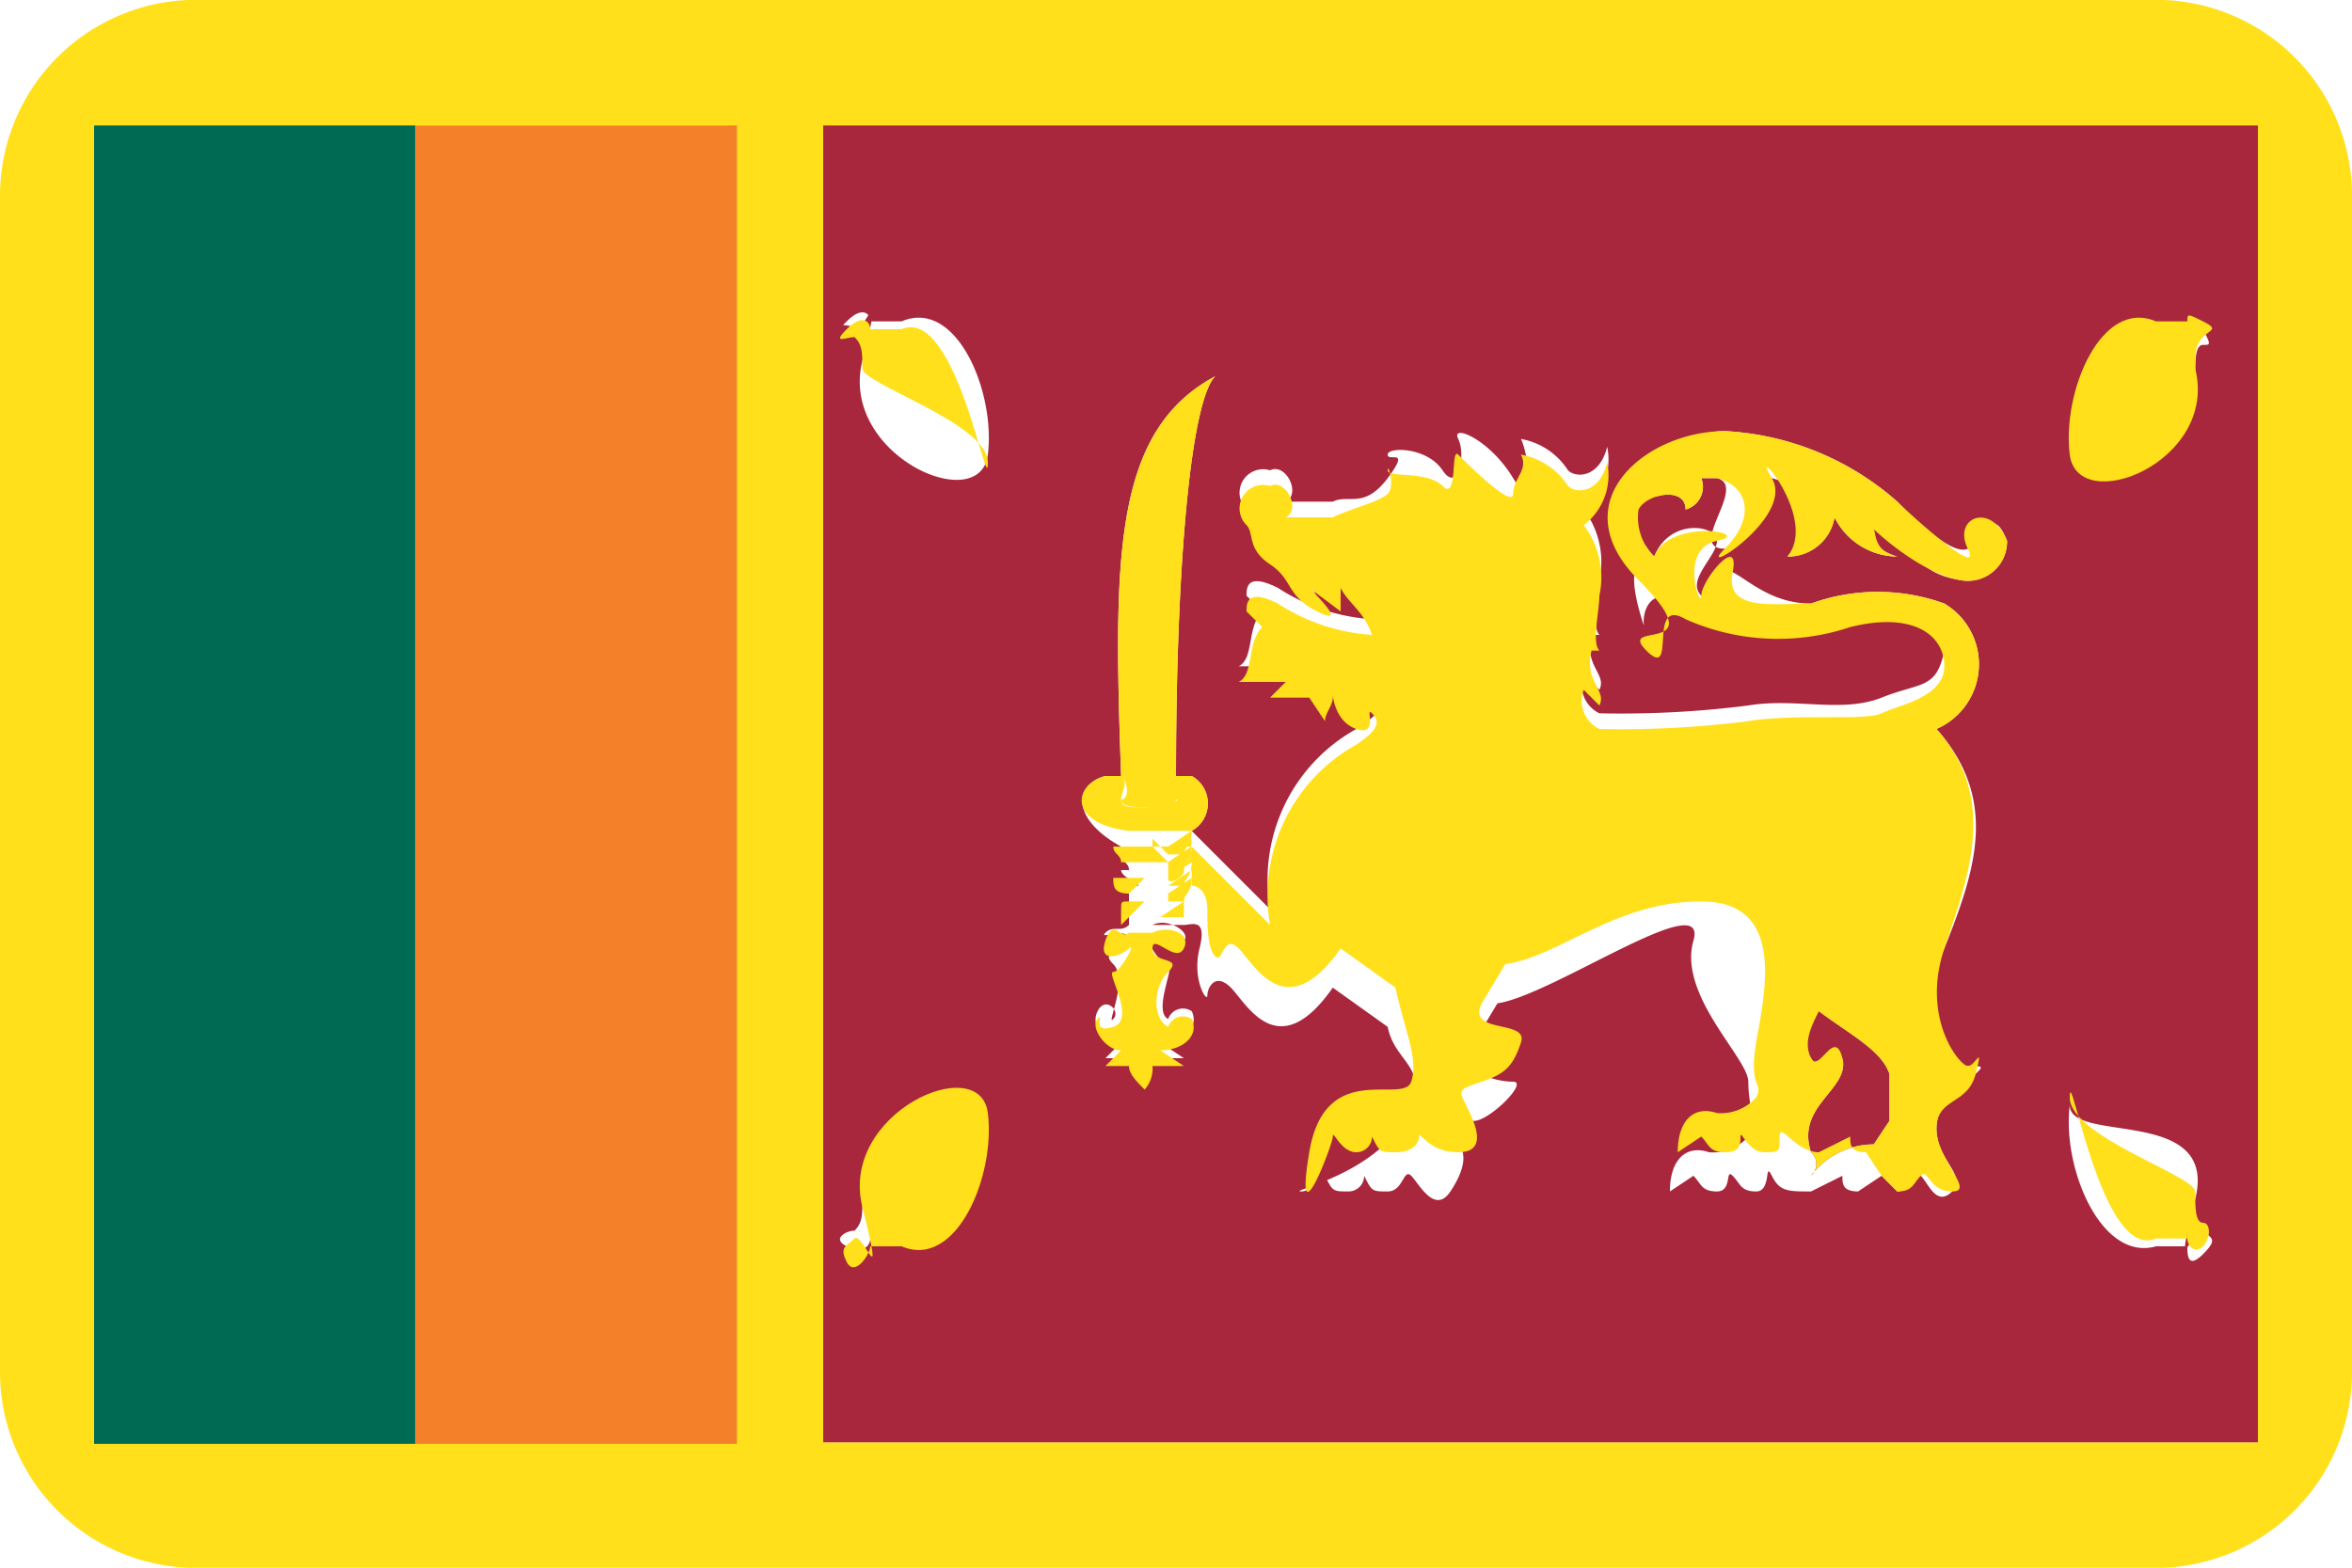 <svg id="Flags" xmlns="http://www.w3.org/2000/svg" viewBox="0 0 30 20"><defs><style>.cls-1{fill:#ffe01b;}.cls-2{fill:#006a53;}.cls-3{fill:#f4812a;}.cls-4{fill:#a9273d;}</style></defs><title>lk</title><path class="cls-1" d="M27.4,0H2.6A2.5,2.5,0,0,0,0,2.5v15A2.5,2.5,0,0,0,2.6,20H27.4A2.5,2.5,0,0,0,30,17.5V2.5A2.5,2.5,0,0,0,27.4,0ZM9.3,18.4H1.2V1.6H9.3Zm19.5,0H10.5V1.6H28.8Z"/><rect class="cls-2" x="1.2" y="1.6" width="4.1" height="16.82"/><rect class="cls-3" x="5.3" y="1.6" width="4.1" height="16.82"/><path class="cls-4" d="M20.4,7.5Z"/><path class="cls-4" d="M10.5,18.4H28.8V1.6H10.5Zm17-14.2h.4c0-.1.1-.2.2,0s.1.2,0,.2-.1.2-.1.4-1.6.7-1.6,1.2S26.8,3.9,27.5,4.2Zm-1.1,9.9c0,.5,1.9,0,1.6,1.2s0,.3.1.4.2.1,0,.3-.2,0-.2-.1h-.4C26.8,16.1,26.3,14.9,26.4,14.1ZM14.1,9.9h.2c-.1-2.8-.1-4.4,1.2-5.1-.3.3-.5,2.3-.5,5.1h.2a.4.4,0,0,1,0,.7l1,1a2.2,2.2,0,0,1,1.1-2.3c.3-.2.4-.3.2-.4s-.3.1-.2.2-.2-.3-.3-.4-.1.2-.1.3l-.2-.3h-.5l.2-.2h-.6c.2-.1.1-.5.3-.7l-.2-.2c0-.1,0-.3.4-.1a2.5,2.5,0,0,0,1.2.4c-.1-.3-.3-.4-.4-.6v.3l-.4-.3c.1.1,0,.2.1.3s-.3-.3-.6-.6-.2-.4-.3-.5a.3.3,0,0,1,.3-.5c.2-.1.4.3.2.4H17c.2-.1.4.1.7-.3s0-.2,0-.3.5-.1.7.2.3-.2.2-.4.4,0,.7.5.2-.3.1-.5a.9.9,0,0,1,.6.4c.1.1.4.1.5-.3a.8.8,0,0,1-.3.8,1.1,1.1,0,0,1,.2.9h0c0,.2-.1.6,0,.7h-.1c-.1.4.2.5.1.7l-.2-.2a.4.4,0,0,0,.2.5h0a12.8,12.8,0,0,0,1.9-.1c.6-.1,1.2.1,1.7-.1s.7-.1.8-.6-.4-.7-1.2-.5a2.9,2.9,0,0,1-2.1-.1c-.5-.3-.6.2-.5.4s-.3-.7-.1-.9S21,5.5,22,5.5a3.6,3.6,0,0,1,2.2.9c.2.2.7.7.9.6s.3-.6.5-.1a.5.5,0,0,1-.6.5c-.6-.1-.5-.4-1.2-.8s0,.4.4.5a.9.9,0,0,1-.8-.5.6.6,0,0,1-.6.5c.4-.5.2-.9-.2-1s-.1.9-.6.9.3-.8-.1-.9h-.2a.3.3,0,0,1-.2.4c0-.3-.5-.2-.6,0a.7.7,0,0,0,.2.6c.2-.5.8-.4.8-.2s-.4.5-.2.7.2-.4.4-.3.5.4,1,.4a2.5,2.5,0,0,1,1.7,0,.9.9,0,0,1-.1,1.6c.8.9.5,1.8.1,2.8s.1,1.5.3,1.5.2,0,.1.1-.5.3-.5.7.4.6.2.8-.3-.1-.4-.2-.1.2-.3.2L24,15l-.3.2c-.2,0-.2-.1-.2-.2l-.4.2v0c-.3,0-.4,0-.5-.2s0,.2-.2.2-.2-.1-.3-.2,0,.2-.2.2-.2-.1-.3-.2l-.3.2c0-.4.2-.6.5-.5a.6.6,0,0,0,.5-.2c.1-.2,0-.4,0-.7s-.9-1.1-.7-1.8-1.8.7-2.5.8l-.3.5c-.2.4.3.5.5.5s-.3.5-.5.5-.3.2-.2.3.1.3-.1.6-.4-.1-.5-.2-.1.2-.3.2-.2,0-.3-.2a.2.2,0,0,1-.2.2c-.2,0-.2,0-.3-.2s-.1.2-.3.2.9-.2,1.3-.9-.1-.7-.2-1.2l-.7-.5c-.7,1-1.1.2-1.3,0s-.3,0-.3.1-.2-.2-.1-.6-.1-.3-.2-.3h-.4c.2-.1.5.1.4.2s-.3,0-.4,0,.1.3.2.3-.2.6,0,.7a.2.2,0,0,1,.3-.1c.1.2-.1.4-.4.4l.3.2h-.4a.4.4,0,0,1-.1.3c-.1-.1-.2-.2-.2-.3h-.3l.2-.2c-.2,0-.4-.2-.3-.4s.3,0,.2.1.2-.5,0-.7.2-.1.2-.3-.4,0-.3-.1.2,0,.3-.1v-.2h0v-.2c0-.1,0-.1.1-.1s-.2-.1-.2-.2h.1c0-.1-.1-.1-.1-.2h.2C13.6,10.5,13.7,10,14.1,9.9ZM10.8,4.1c.2-.2.3-.1.3,0h.4c.7-.3,1.2.9,1.1,1.7s-1.9,0-1.6-1.2,0-.3-.1-.4S10.7,4.2,10.8,4.1Zm.1,11.6c.1-.1.1-.2.1-.4s1.6-.7,1.6-1.2-.4,2-1.1,1.7h-.4c0,.1-.1.2-.3.1S10.8,15.7,10.9,15.7Z"/><path class="cls-4" d="M23.5,13.5c.1.4-.6.6-.4,1.2a.2.2,0,0,1,0,.3,1,1,0,0,1,.8-.4l.2-.3v-.6c-.1-.3-.5-.5-.9-.8s-.3.3-.1.6S23.5,13.6,23.5,13.5Z"/><path class="cls-1" d="M20.4,7.5Z"/><path class="cls-1" d="M14.7,10.7l.2.2.3-.2c0,.2-.1.2-.1.3h-.2l.3-.2c0,.2-.1.2-.1.3s-.2.2-.2.1h0l.3-.2c0,.2-.1.2-.1.3h-.2l.3-.2v.2h0c.1,0,.2.1.2.3s0,.5.1.6.1-.3.3-.1.6,1,1.3,0l.7.5c.1.5.3.9.2,1.2s-1.1-.3-1.3.9.3-.1.3-.2.1.2.3.2a.2.2,0,0,0,.2-.2c.1.2.1.2.3.2s.3-.1.3-.2.1.2.5.2.2-.4.1-.6-.1-.2.2-.3.4-.2.5-.5-.7-.1-.5-.5l.3-.5c.7-.1,1.4-.8,2.5-.8s.8,1.2.7,1.8.1.5,0,.7a.6.6,0,0,1-.5.2c-.3-.1-.5.1-.5.5l.3-.2c.1.1.1.2.3.2s.2-.1.2-.2.1.2.3.2.2,0,.2-.2.2.2.5.2v0l.4-.2c0,.1,0,.2.2.2L24,15l.2.2c.2,0,.2-.1.3-.2s.1.2.4.2-.2-.4-.2-.8.4-.3.5-.7,0-.1-.1-.1-.6-.6-.3-1.5.7-1.9-.1-2.8a.9.9,0,0,0,.1-1.6,2.5,2.5,0,0,0-1.7,0c-.5,0-1.1.1-1-.4s-.4.1-.4.3-.3-.6.2-.7-.6-.3-.8.2a.7.7,0,0,1-.2-.6c.1-.2.6-.3.6,0a.3.3,0,0,0,.2-.4h.2c.4.1.5.5.1.9s.9-.4.6-.9.6.5.2,1a.6.6,0,0,0,.6-.5.9.9,0,0,0,.8.5c-.4-.1-.2-.4-.4-.5s.6.7,1.2.8a.5.5,0,0,0,.6-.5c-.2-.5-.7-.3-.5.1s-.7-.4-.9-.6A3.6,3.6,0,0,0,22,5.5c-1,0-2.1.9-1.1,1.9s-.3.5.1.9,0-.7.5-.4a2.9,2.9,0,0,0,2.1.1c.8-.2,1.2.1,1.2.5s-.6.5-.8.6-1.1,0-1.7.1a12.8,12.8,0,0,1-1.9.1h0a.4.4,0,0,1-.2-.5l.2.2c.1-.2-.2-.3-.1-.7h.1c-.1-.1,0-.5,0-.7h0a1.1,1.1,0,0,0-.2-.9.8.8,0,0,0,.3-.8c-.1.4-.4.4-.5.3a.9.9,0,0,0-.6-.4c.1.2-.1.3-.1.5s-.6-.4-.7-.5,0,.6-.2.4-.7-.1-.7-.2.1.2,0,.3-.5.2-.7.3h-.6c.2-.1,0-.5-.2-.4a.3.3,0,0,0-.3.5c.1.1,0,.3.3.5s.2.4.6.6,0-.2-.1-.3l.4.3V7.5c.1.2.3.3.4.6a2.5,2.5,0,0,1-1.2-.4c-.4-.2-.4,0-.4.1l.2.2c-.2.2-.1.6-.3.7h.6l-.2.2h.5l.2.3c0-.1.1-.2.1-.3s0,.3.3.4.1-.3.2-.2.1.2-.2.4a2.2,2.2,0,0,0-1.1,2.3l-1-1h-.5Zm8.5,2.2c.4.3.8.5.9.8v.6l-.2.3a1,1,0,0,0-.8.4.2.2,0,0,0,0-.3c-.2-.6.5-.8.4-1.2s-.3.2-.4,0S23.1,13.1,23.2,12.9Z"/><path class="cls-1" d="M14.4,10.6Z"/><path class="cls-1" d="M14.3,10.2c0,.1.2.1.3.1s.4,0,.4-.1-.1-.3,0-.3c0-2.8.2-4.8.5-5.1-1.3.7-1.3,2.3-1.2,5.1C14.4,10,14.4,10.2,14.3,10.2Z"/><path class="cls-1" d="M14.4,11.7v.2c-.1.1-.2-.2-.3.1s.2.2.3.1-.1.3-.2.3.3.6,0,.7-.1-.2-.2-.1.1.4.3.4l-.2.2h.3c0,.1.1.2.2.3a.4.4,0,0,0,.1-.3h.4l-.3-.2c.3,0,.5-.2.4-.4a.2.2,0,0,0-.3.1c-.2-.1-.2-.5,0-.7s-.2-.1-.2-.3.3.2.4,0-.2-.3-.4-.2h-.3Z"/><path class="cls-1" d="M14.6,10.7h0Z"/><path class="cls-1" d="M14.4,10.6h.8a.4.4,0,0,0,0-.7H15c-.1,0-.1.3,0,.3s-.2.1-.4.1-.3,0-.3-.1.1-.2,0-.3h-.2C13.7,10,13.6,10.5,14.4,10.6Z"/><path class="cls-1" d="M14.9,10.9h.2c0-.1.1-.1.1-.3l-.3.2Z"/><path class="cls-1" d="M14.6,11h.3l-.2-.2h-.5c0,.1.1.1.1.2Z"/><path class="cls-1" d="M14.9,11.2h0c0,.1.2,0,.2-.1s.1-.1.1-.3l-.3.2Z"/><path class="cls-1" d="M14.6,11.2h-.4c0,.1,0,.2.2.2Z"/><path class="cls-1" d="M14.9,11.5h.2c0-.1.1-.1.1-.3l-.3.2Z"/><path class="cls-1" d="M14.6,11.5h-.2c-.1,0-.1,0-.1.1v.2Z"/><path class="cls-1" d="M15.1,11.7v-.2l-.3.2h.2Z"/><path class="cls-1" d="M14.9,11.7Z"/><path class="cls-1" d="M10.9,4.3c.1.1.1.2.1.4s1.6.7,1.6,1.2-.4-2-1.1-1.7h-.4c0-.1-.1-.2-.3,0S10.8,4.3,10.9,4.3Z"/><path class="cls-1" d="M28,4.7c0-.2,0-.3.1-.4s.2-.1,0-.2-.2-.1-.2,0h-.4c-.7-.3-1.2.9-1.1,1.7S28.3,5.9,28,4.7Z"/><path class="cls-1" d="M11.1,15.9h.4c.7.3,1.2-.9,1.1-1.7s-1.9,0-1.6,1.2,0,.3-.1.4-.2.1-.1.3S11.1,16,11.1,15.9Z"/><path class="cls-1" d="M27.5,15.8h.4c0,.1.1.2.2.1s.1-.3,0-.3-.1-.2-.1-.4-1.6-.7-1.6-1.2S26.8,16.1,27.5,15.8Z"/></svg>